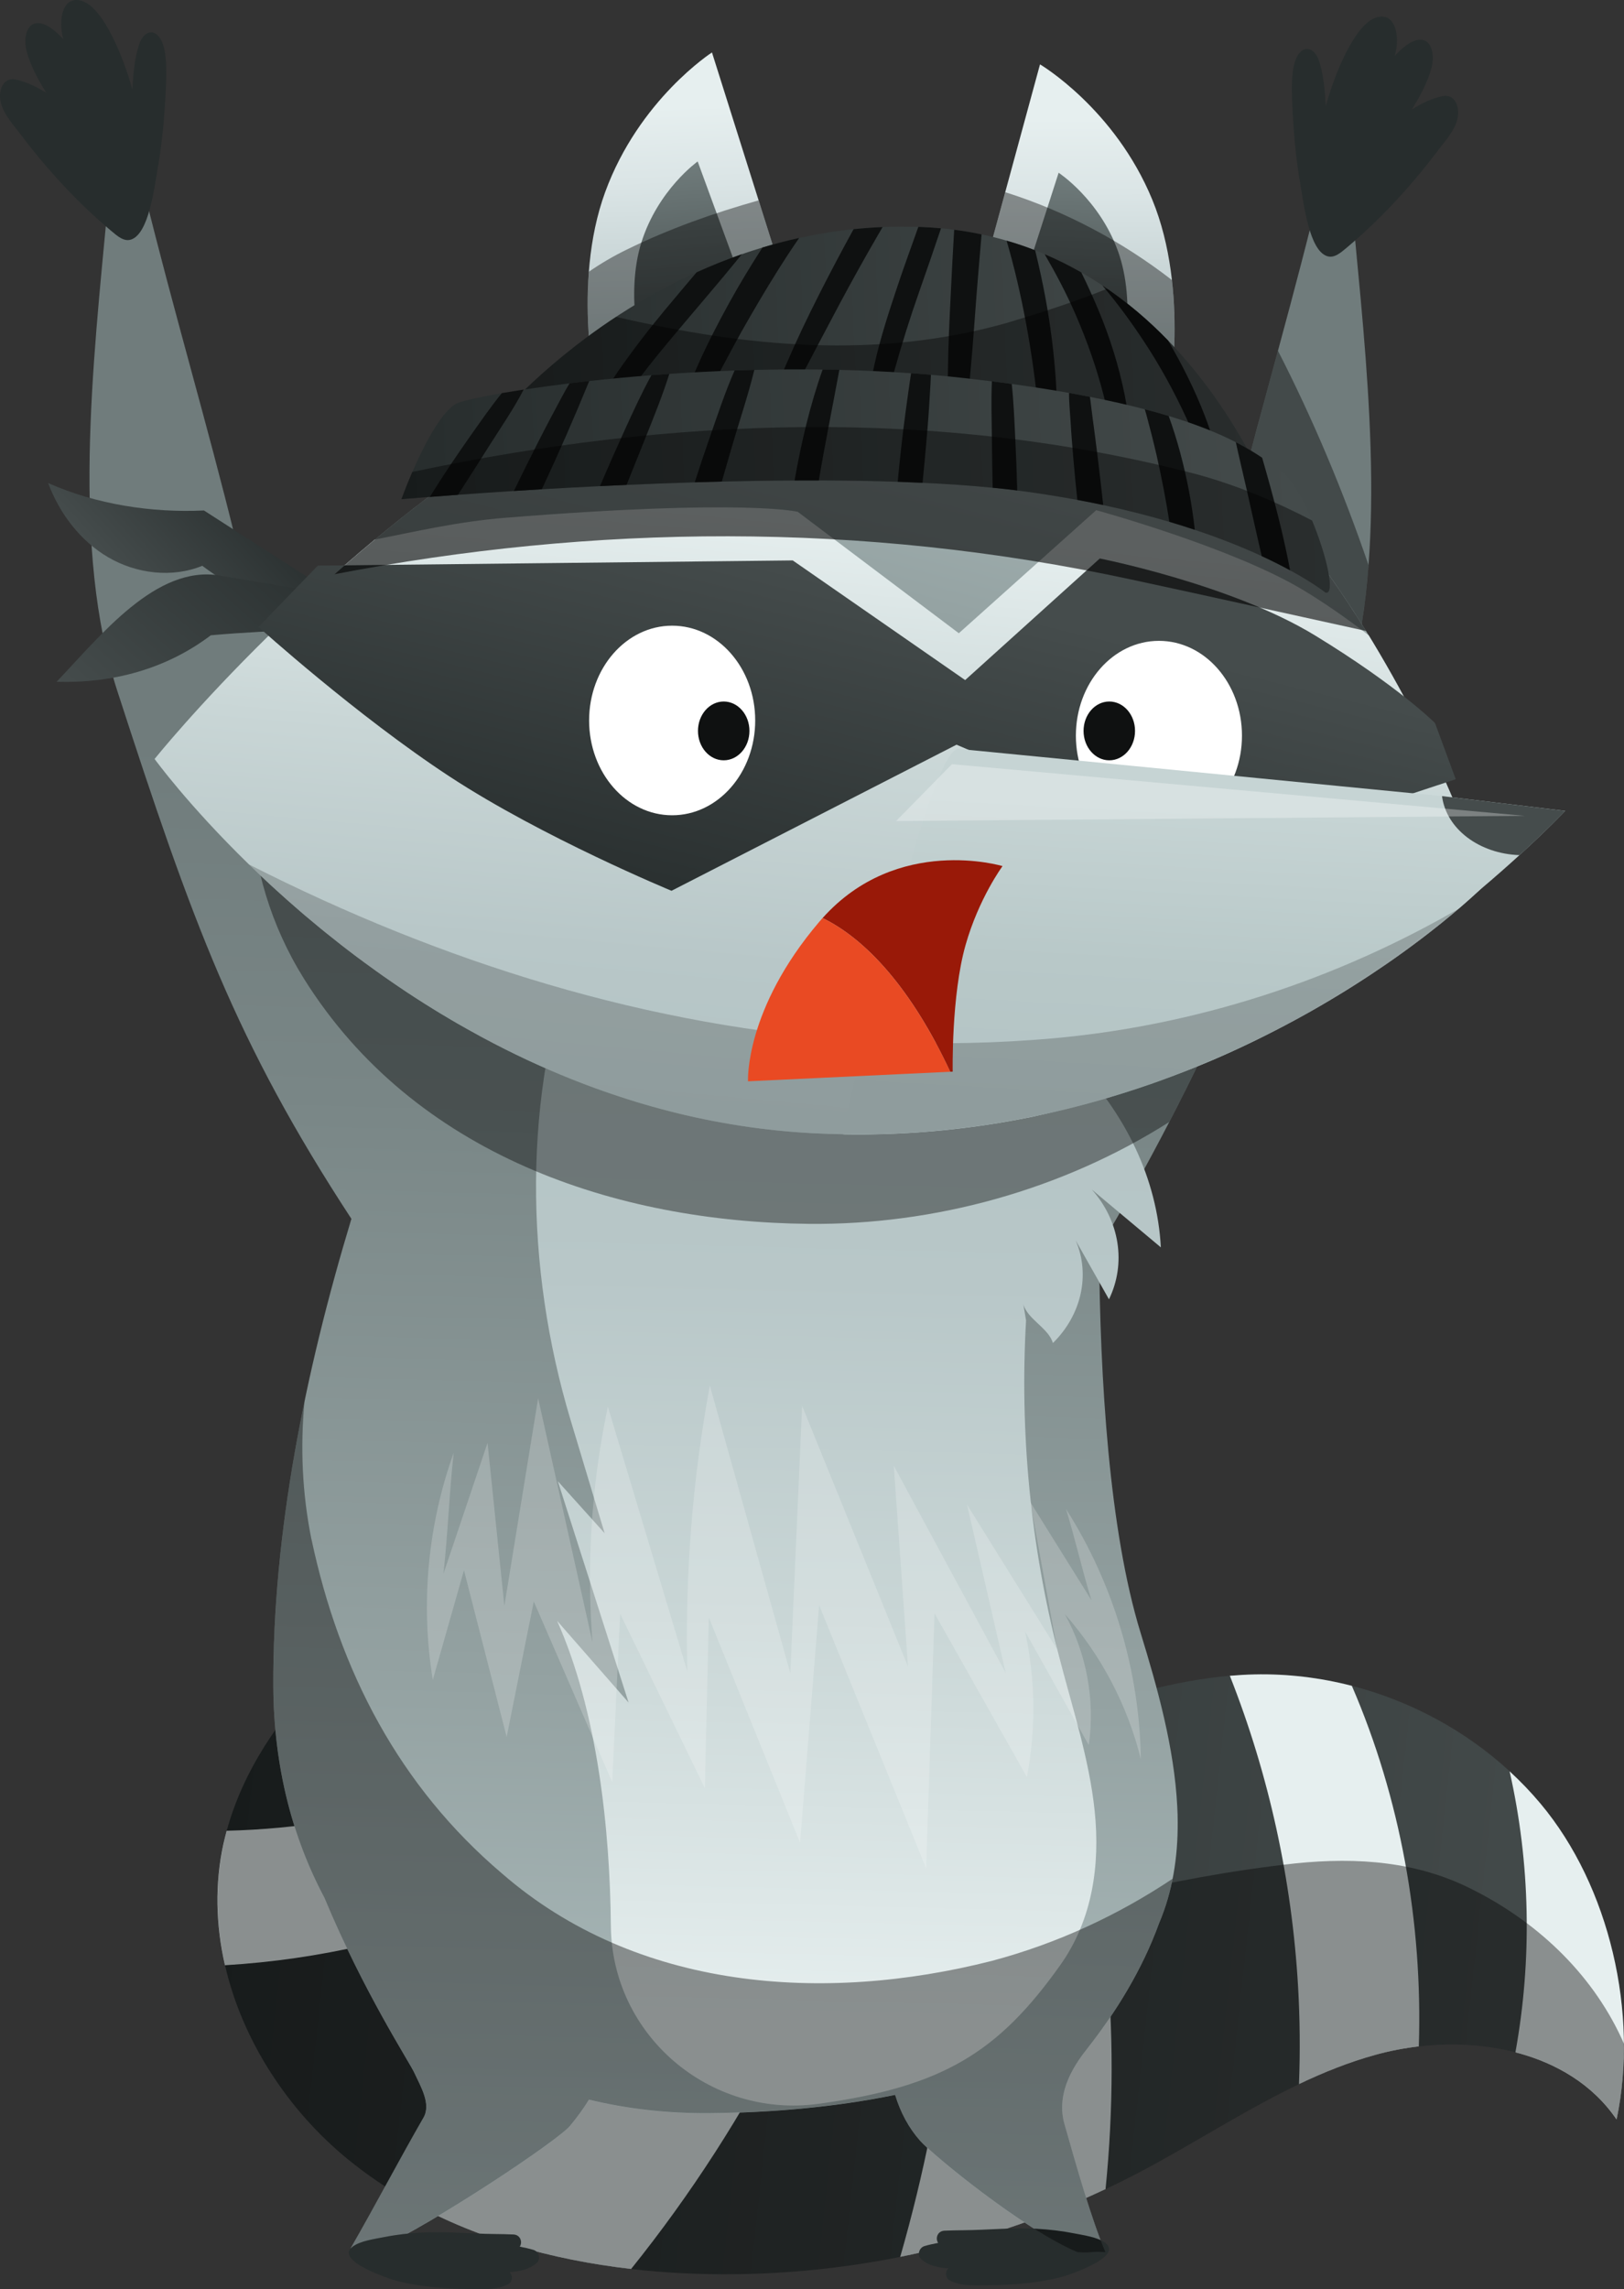 <svg width="269" height="379" viewBox="0 0 269 379" fill="none" xmlns="http://www.w3.org/2000/svg">
<rect x="0" y="0" width="269" height="379" fill="#333333" stroke="none"/>
<g clip-path="url(#clip0_3_172828)">
<path d="M37.266 325.365C40.115 337.766 47.643 349.342 57.636 357.499C60.611 359.927 63.774 362.087 67.079 363.997C78.377 370.524 91.374 374.137 104.535 375.646C107.367 375.974 110.208 376.204 113.036 376.342C125.112 376.937 137.254 376.01 149.106 373.639C160.848 371.292 172.304 367.529 183.121 362.419C184.906 361.578 186.675 360.696 188.427 359.781C197.426 355.072 206.03 349.387 215.164 345.033C219.255 343.083 223.453 341.396 227.847 340.186C230.166 339.547 232.575 339.077 235.016 338.794C240.384 338.171 245.91 338.446 251.017 339.769C257.795 341.517 263.839 345.11 267.776 350.892C271.452 333.437 266.671 312.317 255.182 298.609C253.593 296.711 251.877 294.923 250.051 293.243C242.703 286.487 233.622 281.603 223.922 279.102C218.656 277.743 213.215 277.087 207.77 277.213C206.413 277.245 205.06 277.322 203.715 277.439C193.868 278.293 184.34 281.295 174.819 284.391C169.48 286.126 164.145 287.89 158.761 289.323C154.86 290.363 150.927 291.229 146.954 291.779C144.749 292.086 142.528 292.301 140.286 292.39C137.4 292.507 134.486 292.41 131.576 292.107C128.267 291.767 124.958 291.16 121.705 290.31C115.486 288.688 109.45 286.167 103.903 282.89C93.212 276.574 84.323 267.442 79.412 256.436C70.352 262.752 61.239 269.125 53.508 276.99C46.273 284.354 40.249 293.191 37.556 303.092C37.372 303.767 37.201 304.447 37.046 305.135C35.559 311.847 35.746 318.718 37.27 325.353L37.266 325.365Z" fill="url(#paint0_linear_3_172828)"/>
<path d="M37.265 325.365C68.46 323.508 98.669 311.111 121.7 290.318C115.481 288.696 109.445 286.175 103.898 282.898C84.16 295.392 60.961 302.545 37.551 303.1C37.367 303.775 37.196 304.455 37.041 305.143C35.554 311.855 35.741 318.726 37.265 325.361V325.365Z" fill="#E6EFEF"/>
<path d="M67.082 364.001C78.38 370.528 91.377 374.141 104.538 375.65C124.256 351.131 139.144 321.979 146.953 291.787C144.748 292.094 142.527 292.309 140.285 292.398C137.399 292.515 134.485 292.418 131.575 292.115C116.475 320.85 94.079 345.778 67.087 364.001H67.082Z" fill="#E6EFEF"/>
<path d="M149.109 373.643C160.851 371.296 172.307 367.533 183.124 362.423C185.773 336.128 183.263 309.043 174.822 284.395C169.483 286.13 164.148 287.895 158.764 289.327C160.268 317.702 156.975 346.324 149.113 373.643H149.109Z" fill="#E6EFEF"/>
<path d="M203.714 277.448C210.195 293.846 213.993 311.293 215.012 328.881C215.322 334.263 215.375 339.656 215.163 345.041C219.255 343.091 223.453 341.404 227.846 340.194C230.165 339.555 232.574 339.085 235.015 338.802C235.671 318.353 231.963 297.698 223.921 279.106C218.656 277.747 213.215 277.092 207.77 277.217C206.412 277.249 205.059 277.326 203.714 277.444V277.448Z" fill="#E6EFEF"/>
<path d="M251.016 339.781C257.794 341.529 263.838 345.122 267.775 350.904C271.451 333.449 266.671 312.329 255.182 298.621C253.592 296.723 251.876 294.935 250.05 293.256C253.494 308.485 253.8 324.419 251.016 339.781Z" fill="#E6EFEF"/>
<g style="mix-blend-mode:overlay" opacity="0.4">
<path d="M37.045 305.147C37.196 304.459 37.367 303.78 37.555 303.104C40.249 293.203 46.268 284.366 53.507 277.003C60.741 269.643 69.186 263.59 77.667 257.666C76.008 270.391 77.26 283.294 83.332 295.441C96.321 322.173 127.732 328.303 154 321.522C174.186 316.254 193.142 310.856 214.572 308.501C224.961 307.445 234.844 308.19 243.994 312.875C255.287 318.572 264.225 327.457 268.998 338.365C269.03 342.65 268.635 346.874 267.787 350.904C263.846 345.122 257.806 341.529 251.028 339.781C245.922 338.458 240.395 338.179 235.027 338.806C232.586 339.086 230.177 339.559 227.858 340.198C223.465 341.408 219.267 343.095 215.175 345.045C206.041 349.403 197.438 355.084 188.439 359.793C186.69 360.708 184.917 361.59 183.132 362.431C172.316 367.538 160.863 371.304 149.117 373.651C137.269 376.022 125.128 376.949 113.048 376.354C110.215 376.216 107.378 375.986 104.546 375.658C91.39 374.149 78.388 370.532 67.091 364.009C63.785 362.1 60.623 359.939 57.648 357.511C47.654 349.354 40.126 337.779 37.278 325.377C35.753 318.742 35.566 311.872 37.053 305.159L37.045 305.147Z" fill="black"/>
</g>
<path d="M17.849 34.096C17.849 34.096 17.849 34.121 17.849 34.134C17.837 34.117 17.837 34.1 17.849 34.096Z" fill="url(#paint1_linear_3_172828)"/>
<path d="M17.845 34.133C17.931 34.266 18.648 34.687 18.534 34.731C20.356 33.862 22.173 32.992 23.995 32.126C28.633 51.053 34.351 70.252 38.989 89.184C52.084 107.65 67.017 123.927 83.01 136.782C85.843 130.47 88.623 124.51 91.259 118.975C112.689 121.763 136.992 128.948 156.828 140.342C173.624 127.241 189.299 110.345 202.973 91.065C207.37 73.125 212.734 54.942 217.229 36.981L224.459 39.668C226.896 65.231 229.77 93.918 222.515 116.272C211.866 149.094 198.212 179.573 182.052 206.674C182.183 228.401 183.744 253.45 188.916 270.29C191.724 279.426 194.516 289.392 195.001 299.11C195.054 299.984 195.074 300.858 195.074 301.724C195.102 307.486 194.238 313.126 191.989 318.414C189.205 326.102 184.836 333.13 180.104 339.166C178.523 341.185 174.728 346.077 176.31 351.661C178.384 358.98 180.736 367.21 183.088 372.874C180.394 372.7 181.164 373.048 178.47 372.874C169.406 369.055 154.485 356.763 152.435 354.452C150.515 352.284 149.158 349.747 148.269 346.822C137.828 348.978 127.101 349.767 117.69 349.868C110.611 349.941 103.869 349.168 97.552 347.631C96.668 349.091 95.62 350.52 94.414 351.976C92.368 354.44 71.753 368.173 62.689 372.247C59.995 372.429 60.766 372.061 58.072 372.247C62.172 365.122 66.035 357.738 70.135 350.613C71.448 348.331 69.695 345.486 68.607 343.123C67.837 341.444 60.146 329.638 53.735 314.198C51.086 309.225 49.011 303.836 47.577 298.087C46.093 292.127 45.298 285.787 45.27 279.139C45.156 253.871 50.519 227.187 58.206 201.79C39.018 172.464 31.82 152.574 19.434 114.399C11.833 90.976 15.355 60.598 17.837 34.149L17.845 34.133Z" fill="url(#paint2_linear_3_172828)"/>
<path d="M0.487 18.021C-0.695 15.439 0.377 12.704 2.573 13.165C4.318 13.534 6.038 14.335 7.668 15.375C6.388 13.303 5.08 10.956 4.428 8.541C3.825 6.303 4.403 3.746 6.343 3.831C7.79 3.896 9.233 5.138 10.496 6.498C10.464 6.372 10.427 6.247 10.394 6.117C9.73 3.386 10.28 -0.069 12.742 -0C15.159 0.076 17.201 3.313 18.509 5.858C19.919 8.602 21.032 11.648 21.92 14.796C22.067 12.308 22.295 9.617 23.017 7.424C23.807 5.013 25.682 4.62 26.738 6.724C27.679 8.602 27.585 12.033 27.492 14.201C27.296 18.709 26.929 23.256 26.163 27.634C25.556 31.11 24.663 38.704 21.7 39.663C20.502 40.052 19.418 39.056 18.432 38.235C17.091 37.11 15.77 35.933 14.474 34.703C11.943 32.303 9.506 29.71 7.167 26.951C5.891 25.445 4.648 23.892 3.441 22.285C2.455 20.974 1.224 19.643 0.487 18.021Z" fill="#272D2D"/>
<path d="M241.043 20.768C242.225 18.187 241.153 15.452 238.956 15.913C237.212 16.281 235.492 17.082 233.862 18.122C235.141 16.051 236.45 13.704 237.102 11.289C237.705 9.051 237.126 6.494 235.186 6.579C233.739 6.644 232.297 7.886 231.033 9.245C231.066 9.12 231.103 8.994 231.135 8.865C231.799 6.134 231.249 2.674 228.788 2.747C226.371 2.824 224.329 6.061 223.021 8.606C221.61 11.349 220.498 14.396 219.609 17.544C219.463 15.055 219.234 12.365 218.513 10.172C217.722 7.76 215.847 7.368 214.792 9.472C213.85 11.349 213.944 14.78 214.038 16.949C214.233 21.456 214.6 26.004 215.367 30.382C215.974 33.858 216.866 41.452 219.829 42.411C221.028 42.803 222.112 41.804 223.098 40.983C224.439 39.858 225.759 38.68 227.055 37.45C229.586 35.051 232.024 32.458 234.363 29.698C235.639 28.193 236.882 26.639 238.088 25.033C239.074 23.722 240.305 22.391 241.043 20.768Z" fill="#272D2D"/>
<path d="M183.108 371.349C181.78 370.345 179.371 370.05 177.777 369.73C175.764 369.33 173.722 369.107 171.672 368.994C167.613 368.771 163.615 369.204 159.563 369.237C158.52 369.245 157.477 369.269 156.433 369.314C155.308 369.362 154.885 370.544 155.39 371.337C154.624 371.474 153.874 371.644 153.14 371.859C152.219 372.13 151.848 373.404 152.614 374.06C153.902 375.156 155.48 375.435 157.098 375.545C157.077 375.565 157.053 375.585 157.028 375.609C156.49 376.196 156.613 377.191 157.346 377.568C159.286 378.563 161.634 378.365 163.753 378.344C167.682 378.304 171.713 378.001 175.536 377.058C176.93 376.714 186.149 373.651 183.1 371.349H183.108Z" fill="#272D2D"/>
<path d="M101.184 318.859C101.351 336.913 117.458 350.722 135.48 348.323C135.603 348.306 135.721 348.29 135.839 348.274C156.234 345.434 165.359 339.757 175.601 325.377C181.018 317.771 182.224 308.643 181.331 299.915C180.439 291.188 177.594 282.675 175.389 274.101C170.694 255.882 168.893 237.193 169.956 218.614C169.81 217.736 169.659 216.854 169.516 215.967C169.63 216.364 169.818 216.732 170.046 217.08C171.269 218.933 173.783 220.256 174.403 222.356C179.139 217.703 180.622 211.06 178.189 205.387C180.023 208.628 181.857 211.869 183.691 215.114C186.573 209.186 185.472 202.134 180.863 196.955C184.669 200.143 188.476 203.327 192.283 206.512C191.692 195.272 186.463 184.23 177.708 175.43C176.229 173.937 174.639 172.509 172.96 171.153C157.094 158.372 117.381 161.175 95.686 156.324C86.467 181.264 86.911 209.83 94.516 235.113C96.391 241.357 98.27 247.596 100.149 253.835C97.565 250.966 94.985 248.097 92.405 245.233C96.309 257.448 100.214 269.663 104.123 281.878C100.177 277.371 96.228 272.855 92.283 268.348C98.979 283.424 101.037 302.877 101.184 318.863V318.859Z" fill="url(#paint3_linear_3_172828)"/>
<g style="mix-blend-mode:overlay" opacity="0.4">
<path d="M133.956 202.623C102.068 202.316 68.627 191.25 50.361 162.053C39.214 144.226 39.523 123.632 45.409 104.886C45.922 103.272 46.529 101.702 47.198 100.157C58.202 114.12 70.27 126.537 83.014 136.778C85.847 130.466 88.627 124.506 91.263 118.971C112.693 121.759 136.996 128.944 156.832 140.338C173.628 127.237 189.303 110.341 202.977 91.061C205.658 80.12 208.699 69.091 211.682 58.073C217.559 69.54 222.519 81.407 226.685 93.561C226.077 101.561 224.802 109.228 222.515 116.264C214.523 140.893 204.843 164.202 193.676 185.755C175.955 197.003 154.803 202.838 133.952 202.623H133.956Z" fill="black"/>
</g>
<g style="mix-blend-mode:overlay" opacity="0.4">
<path d="M51.6 254.874C56.242 276.699 66.15 295.752 83.178 310.2C105.467 329.565 136.43 331.718 164.295 324.645C175.197 321.736 185.207 317.063 194.231 311.046C193.733 313.555 193.004 316.015 191.989 318.402C189.205 326.089 184.836 333.117 180.105 339.154C178.523 341.173 174.729 346.065 176.31 351.648C178.385 358.968 180.736 367.198 183.088 372.862C180.394 372.688 181.164 373.036 178.47 372.862C169.406 369.043 154.485 356.751 152.435 354.44C150.515 352.272 149.158 349.735 148.27 346.809C137.828 348.966 127.101 349.755 117.69 349.856C110.611 349.929 103.87 349.156 97.553 347.619C96.668 349.079 95.621 350.508 94.414 351.964C92.368 354.428 71.754 368.161 62.69 372.235C59.996 372.417 60.766 372.049 58.072 372.235C62.172 365.11 66.036 357.726 70.136 350.601C71.448 348.319 69.696 345.474 68.607 343.111C67.837 341.432 60.146 329.626 53.735 314.186C51.086 309.213 49.012 303.824 47.577 298.074C46.094 292.115 45.299 285.774 45.27 279.127C45.201 263.756 47.161 247.859 50.434 232.051C49.733 239.556 50.039 247.179 51.592 254.883L51.6 254.874Z" fill="black"/>
</g>
<path d="M66.105 105.299C55.329 98.372 44.557 91.441 33.781 84.514C25.092 84.931 15.914 83.499 7.974 79.971C9.853 85 13.277 89.548 17.931 92.271C22.589 94.99 28.511 95.718 33.504 93.675C43.53 101.071 55.174 105.938 67.576 107.415C67.169 106.513 66.513 106.205 66.105 105.303V105.299Z" fill="url(#paint4_linear_3_172828)"/>
<path d="M69.488 100.857C58.451 98.999 47.414 97.142 36.377 95.285C25.858 93.517 16.712 105.19 9.372 112.877C18.656 113.153 27.529 110.765 34.918 105.178C45.519 104.211 56.348 104.263 66.949 103.296C68.078 103.195 69.716 101.961 69.488 100.857Z" fill="url(#paint5_linear_3_172828)"/>
<path d="M122.809 57.224L121.778 26.995C121.778 26.995 114.1 30.099 108.822 39.498C103.544 48.897 103.14 62.281 103.14 62.281L122.809 57.224Z" fill="url(#paint6_linear_3_172828)"/>
<path d="M166.178 56.419L173.009 29.152C173.009 29.152 179.917 34.715 183.267 45.182C186.618 55.65 184.433 68.027 184.433 68.027L166.178 56.419Z" fill="url(#paint7_linear_3_172828)"/>
<path d="M25.618 125.663C25.618 125.663 31.124 133.274 41.293 143.166C41.851 143.709 42.422 144.259 43.008 144.813C43.314 145.1 43.624 145.396 43.938 145.687C44.239 145.966 44.541 146.25 44.846 146.533C45.156 146.82 45.47 147.103 45.788 147.395C47.056 148.552 48.38 149.725 49.762 150.911C50.023 151.133 50.283 151.364 50.552 151.59C51.355 152.27 52.175 152.954 53.014 153.642C53.332 153.905 53.654 154.168 53.98 154.427C54.799 155.09 55.635 155.754 56.486 156.417C56.821 156.68 57.163 156.943 57.501 157.202C57.893 157.502 58.288 157.805 58.687 158.105C58.94 158.295 59.197 158.485 59.45 158.675C59.547 158.744 59.637 158.817 59.735 158.885C59.922 159.027 60.114 159.173 60.309 159.31C60.99 159.812 61.683 160.314 62.376 160.811C62.788 161.107 63.203 161.398 63.619 161.693C63.619 161.693 63.619 161.693 63.623 161.693C64.047 161.993 64.475 162.288 64.907 162.584C65.266 162.834 65.632 163.081 65.995 163.328C66.504 163.672 67.014 164.012 67.527 164.356C67.923 164.619 68.326 164.878 68.73 165.141C68.864 165.23 68.999 165.315 69.137 165.404C69.467 165.614 69.802 165.833 70.14 166.043C70.209 166.087 70.278 166.132 70.348 166.176C70.768 166.439 71.183 166.702 71.607 166.961C72.015 167.212 72.418 167.463 72.826 167.71C73.47 168.098 74.118 168.487 74.774 168.871C75.116 169.069 75.454 169.272 75.797 169.466C75.825 169.486 75.854 169.498 75.882 169.514C76.327 169.769 76.767 170.02 77.215 170.271C77.977 170.7 78.744 171.125 79.518 171.546C79.734 171.667 79.954 171.78 80.174 171.898C82.457 173.12 84.804 174.301 87.213 175.43C87.567 175.596 87.926 175.762 88.285 175.923C88.7 176.114 89.116 176.3 89.532 176.49C91.716 177.465 93.942 178.396 96.224 179.27C96.55 179.395 96.876 179.52 97.206 179.646C97.683 179.828 98.164 180.002 98.645 180.18C99.061 180.326 99.476 180.479 99.896 180.625C100.789 180.937 101.685 181.244 102.59 181.539C102.998 181.673 103.401 181.806 103.809 181.936C103.854 181.952 103.902 181.968 103.947 181.98C104.404 182.126 104.86 182.268 105.321 182.409C105.402 182.434 105.484 182.458 105.561 182.482C105.94 182.595 106.319 182.709 106.702 182.822C107.624 183.093 108.557 183.352 109.494 183.603C109.963 183.728 110.432 183.854 110.904 183.971C110.913 183.971 110.917 183.979 110.925 183.979C111.389 184.101 111.858 184.214 112.327 184.331C112.771 184.44 113.211 184.542 113.66 184.647C113.692 184.655 113.725 184.663 113.757 184.667C114.238 184.776 114.715 184.885 115.196 184.991C115.681 185.096 116.162 185.197 116.647 185.298C117.091 185.391 117.535 185.48 117.984 185.565C118.086 185.585 118.192 185.606 118.294 185.626C118.717 185.707 119.145 185.788 119.577 185.861C120.066 185.95 120.564 186.035 121.053 186.12C121.615 186.213 122.182 186.306 122.748 186.391C123.16 186.451 123.576 186.512 123.991 186.577C124.387 186.633 124.782 186.686 125.181 186.739C125.393 186.767 125.601 186.795 125.817 186.824C125.85 186.824 125.886 186.832 125.923 186.836C126.302 186.884 126.689 186.933 127.068 186.973C127.578 187.034 128.083 187.091 128.593 187.143C129.542 187.24 130.5 187.329 131.462 187.406C131.918 187.443 132.379 187.475 132.839 187.507C133.076 187.528 133.312 187.54 133.549 187.552C133.96 187.58 134.372 187.6 134.784 187.621C135.664 187.665 136.54 187.706 137.404 187.734C138.244 187.762 139.079 187.782 139.911 187.791C141.06 187.811 142.197 187.815 143.33 187.803C143.567 187.803 143.807 187.803 144.043 187.795C144.386 187.787 144.724 187.787 145.066 187.774C145.551 187.766 146.032 187.754 146.517 187.738C146.843 187.73 147.169 187.718 147.491 187.706C147.915 187.689 148.339 187.673 148.759 187.653C149.346 187.629 149.933 187.596 150.516 187.56C150.732 187.548 150.948 187.536 151.168 187.519C151.522 187.499 151.877 187.475 152.231 187.451C152.602 187.426 152.977 187.398 153.348 187.366C154.033 187.313 154.709 187.256 155.386 187.192C155.7 187.163 156.018 187.135 156.331 187.103C156.629 187.074 156.926 187.046 157.224 187.01C157.587 186.973 157.954 186.933 158.312 186.888C158.602 186.856 158.895 186.824 159.184 186.787C160.093 186.678 160.994 186.565 161.887 186.439C162.229 186.395 162.571 186.342 162.91 186.294C163.17 186.257 163.431 186.221 163.688 186.176C164.951 185.99 166.199 185.784 167.438 185.557C167.813 185.492 168.183 185.424 168.554 185.355C168.99 185.274 169.422 185.193 169.858 185.104C170.246 185.031 170.633 184.954 171.02 184.873C171.036 184.873 171.049 184.865 171.065 184.865C171.097 184.857 171.122 184.853 171.155 184.845C171.566 184.76 171.974 184.675 172.385 184.586C173.812 184.287 175.222 183.959 176.616 183.619C177.162 183.486 177.704 183.348 178.246 183.21C179.232 182.96 180.211 182.697 181.177 182.425C181.584 182.316 181.983 182.203 182.387 182.086C182.424 182.078 182.456 182.065 182.497 182.053C182.864 181.948 183.227 181.843 183.589 181.734C184.384 181.499 185.179 181.256 185.961 181.009C187.53 180.52 189.071 180.01 190.587 179.48C190.86 179.387 191.129 179.294 191.394 179.197C191.586 179.128 191.777 179.063 191.969 178.99C194.883 177.946 197.695 176.838 200.405 175.685C200.756 175.539 201.098 175.389 201.445 175.24C206.829 172.909 211.78 170.417 216.276 167.908C216.508 167.775 216.74 167.645 216.973 167.52C217.433 167.257 217.894 166.998 218.346 166.735C218.803 166.472 219.247 166.213 219.691 165.95C220.576 165.432 221.436 164.906 222.283 164.392C222.561 164.222 222.83 164.052 223.103 163.886C223.249 163.793 223.392 163.704 223.531 163.619C223.897 163.393 224.256 163.166 224.606 162.94C224.651 162.907 224.704 162.879 224.749 162.847C225.149 162.592 225.544 162.341 225.935 162.082C226.131 161.956 226.322 161.831 226.514 161.706C226.71 161.58 226.897 161.455 227.089 161.329C227.843 160.823 228.584 160.33 229.298 159.84C229.477 159.719 229.652 159.593 229.831 159.476C230.361 159.112 230.879 158.748 231.38 158.392C231.547 158.27 231.714 158.153 231.877 158.036C232.04 157.914 232.208 157.797 232.371 157.684C232.53 157.566 232.693 157.449 232.851 157.332C233.01 157.214 233.165 157.101 233.324 156.988C233.483 156.87 233.638 156.757 233.793 156.644C234.099 156.417 234.404 156.191 234.702 155.968C235.012 155.738 235.313 155.507 235.615 155.28C236.03 154.969 236.43 154.661 236.817 154.354C238.158 153.314 239.356 152.347 240.404 151.469C240.424 151.449 240.448 151.433 240.469 151.416C242.71 149.547 244.263 148.123 245.078 147.35C245.523 146.929 245.751 146.703 245.751 146.703C245.751 146.703 245.042 143.814 243.195 138.748C242.49 136.802 241.618 134.536 240.55 131.991C240.518 131.906 240.481 131.817 240.44 131.732C240.432 131.712 240.42 131.688 240.412 131.667C240.11 130.972 239.796 130.259 239.47 129.539C237.49 125.109 235.158 120.266 232.464 115.232C231.221 112.91 229.901 110.551 228.503 108.168C228.148 107.561 227.777 106.946 227.406 106.327C227.182 105.951 226.95 105.574 226.718 105.194C226.567 104.943 226.412 104.696 226.253 104.445C226.021 104.069 225.784 103.693 225.552 103.317C225.091 102.576 224.619 101.836 224.138 101.095C224.117 101.067 224.101 101.043 224.085 101.014C223.848 100.65 223.612 100.29 223.372 99.93C223.123 99.554 222.874 99.177 222.622 98.801C222.369 98.425 222.116 98.049 221.859 97.672C221.35 96.924 220.832 96.171 220.303 95.427C220.237 95.33 220.168 95.237 220.103 95.139C219.642 94.488 219.174 93.841 218.697 93.189C218.444 92.845 218.191 92.505 217.939 92.162C217.898 92.109 217.857 92.052 217.816 92C217.56 91.656 217.299 91.312 217.038 90.968C216.761 90.6 216.476 90.232 216.194 89.863C215.648 89.147 215.086 88.439 214.515 87.731C214.483 87.695 214.454 87.654 214.421 87.618C214.144 87.274 213.867 86.93 213.586 86.59C213.288 86.226 212.991 85.866 212.689 85.51C212.388 85.154 212.09 84.794 211.785 84.438C211.617 84.239 211.45 84.045 211.279 83.851C211.173 83.725 211.067 83.6 210.957 83.475C210.925 83.442 210.9 83.406 210.863 83.374C210.717 83.2 210.566 83.03 210.415 82.856C210.256 82.674 210.097 82.491 209.93 82.313C209.649 81.994 209.364 81.678 209.074 81.363C209.001 81.278 208.928 81.197 208.85 81.112C208.638 80.877 208.426 80.646 208.214 80.416C208.092 80.278 207.962 80.141 207.835 80.011C207.611 79.772 207.391 79.53 207.163 79.295C207.085 79.21 207.008 79.129 206.93 79.048C206.69 78.797 206.445 78.546 206.205 78.3C206.054 78.138 205.903 77.988 205.749 77.83C205.537 77.608 205.316 77.389 205.096 77.171C204.803 76.871 204.505 76.58 204.208 76.285C204.13 76.212 204.057 76.135 203.98 76.062C203.678 75.771 203.381 75.48 203.075 75.188C202.781 74.905 202.484 74.626 202.186 74.347C202.076 74.242 201.962 74.136 201.848 74.035C201.6 73.805 201.355 73.578 201.106 73.351C201.074 73.319 201.037 73.291 201.004 73.258C200.654 72.939 200.303 72.627 199.949 72.311C199.651 72.049 199.35 71.781 199.048 71.522C198.889 71.385 198.734 71.247 198.575 71.114C198.323 70.895 198.062 70.677 197.805 70.458C197.658 70.337 197.516 70.216 197.373 70.094C197.129 69.888 196.884 69.69 196.635 69.487C196.114 69.062 195.584 68.642 195.054 68.229C194.879 68.087 194.699 67.95 194.52 67.812C194.137 67.513 193.75 67.218 193.359 66.926C193.249 66.845 193.138 66.764 193.028 66.679C192.951 66.623 192.874 66.566 192.796 66.509C191.362 65.453 189.902 64.446 188.411 63.475C188.211 63.345 188.007 63.212 187.808 63.086C187.608 62.957 187.4 62.828 187.2 62.702C186.997 62.573 186.793 62.447 186.589 62.326C186.198 62.087 185.811 61.848 185.419 61.618C185.419 61.618 185.383 61.593 185.362 61.581C185.264 61.525 185.171 61.468 185.073 61.407C184.963 61.343 184.853 61.282 184.743 61.217C184.327 60.974 183.911 60.74 183.491 60.505C183.28 60.388 183.072 60.274 182.864 60.157C182.342 59.87 181.812 59.591 181.287 59.319C181.16 59.251 181.03 59.186 180.903 59.121C179.848 58.583 178.784 58.065 177.704 57.576C177.484 57.474 177.264 57.377 177.04 57.276C176.828 57.179 176.62 57.09 176.408 56.997C175.687 56.686 174.961 56.386 174.228 56.095C173.967 55.99 173.706 55.889 173.449 55.791C173.249 55.715 173.05 55.638 172.85 55.565C172.626 55.48 172.398 55.395 172.173 55.314C171.949 55.229 171.717 55.152 171.493 55.071C171.269 54.99 171.036 54.909 170.808 54.837C170.592 54.76 170.372 54.687 170.156 54.614C169.724 54.472 169.296 54.335 168.86 54.197C168.664 54.136 168.469 54.076 168.273 54.019C167.808 53.878 167.344 53.744 166.879 53.615C166.757 53.582 166.643 53.546 166.525 53.517C166.321 53.461 166.117 53.404 165.913 53.352C165.538 53.255 165.159 53.153 164.784 53.064C163.753 52.809 162.718 52.575 161.666 52.368C161.609 52.356 161.552 52.344 161.491 52.336C161.312 52.3 161.133 52.263 160.953 52.227C160.688 52.178 160.419 52.13 160.15 52.081C159.665 51.996 159.18 51.915 158.691 51.838C158.243 51.77 157.795 51.701 157.342 51.64C157.041 51.596 156.731 51.555 156.425 51.519C154.717 51.308 153.018 51.155 151.31 51.066C150.039 50.997 148.763 50.964 147.491 50.96C144.475 50.952 141.468 51.126 138.468 51.462C136.984 51.624 135.509 51.83 134.034 52.069C130.341 52.676 126.669 53.509 123.029 54.545C122.928 54.574 122.83 54.602 122.728 54.63C121.55 54.97 120.376 55.33 119.211 55.71C119.039 55.763 118.868 55.82 118.697 55.876C118.322 55.998 117.951 56.127 117.58 56.253C114.332 57.361 111.12 58.62 107.95 60.007C106.34 60.707 104.738 61.444 103.153 62.208C102.9 62.33 102.647 62.451 102.394 62.577C102.015 62.763 101.641 62.949 101.266 63.135C100.389 63.572 99.517 64.017 98.649 64.47C97.956 64.834 97.267 65.198 96.583 65.571C94.928 66.469 93.29 67.391 91.671 68.338C90.208 69.196 88.757 70.07 87.323 70.964C84.767 72.554 82.257 74.197 79.807 75.884C79.763 75.917 79.714 75.945 79.669 75.977C76.84 77.923 74.081 79.922 71.407 81.941C71.261 82.05 71.11 82.164 70.963 82.281C67.89 84.612 64.931 86.975 62.099 89.333C60.391 90.758 58.724 92.178 57.106 93.59C56.817 93.845 56.531 94.096 56.25 94.346C55.981 94.581 55.712 94.82 55.443 95.055C54.701 95.71 53.972 96.365 53.255 97.017C52.912 97.324 52.578 97.632 52.24 97.939C50.74 99.315 49.285 100.67 47.891 101.998C47.011 102.835 46.147 103.665 45.311 104.482C45.038 104.745 44.769 105.012 44.504 105.267C32.709 116.839 25.634 125.651 25.634 125.651L25.618 125.663Z" fill="url(#paint8_linear_3_172828)"/>
<path d="M25.617 125.663C25.617 125.663 31.123 133.274 41.292 143.166C41.851 143.708 42.421 144.259 43.008 144.813C43.314 145.1 43.623 145.396 43.937 145.687C44.239 145.966 44.541 146.249 44.846 146.533C45.156 146.82 45.47 147.103 45.788 147.394C47.055 148.552 48.38 149.725 49.761 150.911C50.022 151.133 50.283 151.364 50.552 151.59C51.355 152.27 52.174 152.954 53.014 153.642C53.332 153.905 53.654 154.168 53.98 154.427C54.799 155.09 55.634 155.754 56.486 156.417C56.82 156.68 57.163 156.943 57.501 157.202C57.892 157.502 58.288 157.805 58.687 158.104C58.94 158.295 59.197 158.485 59.449 158.675C59.547 158.744 59.637 158.817 59.734 158.885C59.922 159.027 60.114 159.173 60.309 159.31C60.99 159.812 61.683 160.314 62.376 160.811C62.787 161.107 63.203 161.398 63.619 161.693C63.619 161.693 63.619 161.693 63.623 161.693C64.046 161.993 64.475 162.288 64.906 162.583C65.265 162.834 65.632 163.081 65.995 163.328C66.504 163.672 67.014 164.012 67.527 164.356C67.922 164.619 68.326 164.878 68.729 165.141C68.864 165.23 68.998 165.315 69.137 165.404C69.467 165.614 69.801 165.832 70.14 166.043C70.209 166.087 70.278 166.132 70.347 166.176C70.767 166.439 71.183 166.702 71.607 166.961C72.014 167.212 72.418 167.463 72.825 167.71C73.469 168.098 74.117 168.487 74.774 168.871C75.116 169.069 75.454 169.272 75.797 169.466C75.825 169.486 75.854 169.498 75.882 169.514C76.326 169.769 76.767 170.02 77.215 170.271C77.977 170.7 78.743 171.125 79.518 171.545C79.734 171.667 79.954 171.78 80.174 171.898C82.456 173.119 84.804 174.301 87.212 175.43C87.567 175.596 87.926 175.761 88.284 175.923C88.7 176.114 89.116 176.3 89.531 176.49C91.716 177.465 93.941 178.396 96.224 179.269C96.55 179.395 96.876 179.52 97.206 179.646C97.683 179.828 98.164 180.002 98.645 180.18C99.06 180.325 99.476 180.479 99.896 180.625C100.788 180.936 101.685 181.244 102.59 181.539C102.997 181.673 103.401 181.806 103.808 181.936C103.853 181.952 103.902 181.968 103.947 181.98C104.403 182.126 104.86 182.268 105.32 182.409C105.402 182.433 105.484 182.458 105.561 182.482C105.94 182.595 106.319 182.709 106.702 182.822C107.623 183.093 108.557 183.352 109.494 183.603C109.963 183.728 110.431 183.854 110.904 183.971C110.912 183.971 110.916 183.979 110.924 183.979C111.389 184.1 111.858 184.214 112.326 184.331C112.771 184.44 113.211 184.541 113.659 184.647C113.692 184.655 113.724 184.663 113.757 184.667C114.238 184.776 114.715 184.885 115.196 184.991C115.681 185.096 116.162 185.197 116.647 185.298C117.091 185.391 117.535 185.48 117.983 185.565C118.085 185.585 118.191 185.606 118.293 185.626C118.717 185.707 119.145 185.788 119.577 185.861C120.066 185.95 120.563 186.034 121.052 186.119C121.615 186.213 122.181 186.306 122.748 186.391C123.16 186.451 123.575 186.512 123.991 186.577C124.386 186.633 124.782 186.686 125.181 186.739C125.393 186.767 125.601 186.795 125.817 186.823C125.849 186.823 125.886 186.832 125.923 186.836C126.302 186.884 126.689 186.933 127.068 186.973C127.578 187.034 128.083 187.091 128.592 187.143C129.542 187.24 130.5 187.329 131.462 187.406C131.918 187.443 132.379 187.475 132.839 187.507C133.076 187.527 133.312 187.54 133.548 187.552C133.96 187.58 134.372 187.6 134.783 187.621C135.664 187.665 136.54 187.706 137.404 187.734C138.243 187.762 139.079 187.782 139.91 187.79C141.06 187.811 142.197 187.815 143.33 187.803C143.566 187.803 143.807 187.803 144.043 187.795C144.385 187.786 144.724 187.786 145.066 187.774C145.551 187.766 146.032 187.754 146.517 187.738C146.843 187.73 147.169 187.718 147.491 187.706C147.915 187.689 148.339 187.673 148.759 187.653C149.345 187.629 149.932 187.596 150.515 187.56C150.731 187.548 150.947 187.536 151.167 187.519C151.522 187.499 151.876 187.475 152.231 187.451C152.602 187.426 152.977 187.398 153.348 187.366C154.032 187.313 154.709 187.256 155.386 187.192C155.699 187.163 156.017 187.135 156.331 187.103C156.629 187.074 156.926 187.046 157.224 187.01C157.586 186.973 157.953 186.933 158.312 186.888C158.601 186.856 158.895 186.823 159.184 186.787C160.093 186.678 160.994 186.565 161.886 186.439C162.229 186.395 162.571 186.342 162.909 186.293C163.17 186.257 163.431 186.221 163.688 186.176C164.951 185.99 166.198 185.784 167.437 185.557C167.812 185.492 168.183 185.424 168.554 185.355C168.99 185.274 169.422 185.193 169.858 185.104C170.245 185.031 170.633 184.954 171.02 184.873C171.036 184.873 171.048 184.865 171.065 184.865C171.097 184.857 171.122 184.853 171.154 184.845C171.566 184.76 171.973 184.675 172.385 184.586C173.812 184.287 175.222 183.959 176.616 183.619C177.162 183.485 177.704 183.348 178.246 183.21C179.232 182.959 180.21 182.696 181.176 182.425C181.584 182.316 181.983 182.203 182.387 182.086C182.423 182.077 182.456 182.065 182.497 182.053C182.864 181.948 183.226 181.843 183.589 181.734C184.384 181.499 185.178 181.256 185.961 181.009C187.53 180.52 189.071 180.01 190.587 179.48C190.86 179.387 191.129 179.294 191.394 179.197C191.585 179.128 191.777 179.063 191.968 178.99C194.883 177.946 197.695 176.838 200.405 175.685C200.756 175.539 201.098 175.389 201.444 175.24C206.828 172.909 211.78 170.417 216.276 167.908C216.508 167.775 216.74 167.645 216.973 167.52C217.433 167.257 217.894 166.998 218.346 166.735C218.802 166.472 219.247 166.213 219.691 165.95C220.575 165.432 221.435 164.906 222.283 164.392C222.56 164.222 222.829 164.052 223.102 163.886C223.249 163.793 223.392 163.704 223.53 163.619C223.897 163.393 224.256 163.166 224.606 162.939C224.651 162.907 224.704 162.879 224.749 162.846C225.148 162.592 225.544 162.341 225.935 162.082C226.13 161.956 226.322 161.831 226.514 161.705C226.709 161.58 226.897 161.455 227.088 161.329C227.842 160.823 228.584 160.33 229.297 159.84C229.477 159.719 229.652 159.593 229.831 159.476C230.361 159.112 230.879 158.748 231.38 158.392C231.547 158.27 231.714 158.153 231.877 158.036C232.04 157.914 232.207 157.797 232.37 157.684C232.529 157.566 232.692 157.449 232.851 157.332C233.01 157.214 233.165 157.101 233.324 156.988C233.483 156.87 233.638 156.757 233.793 156.644C234.098 156.417 234.404 156.191 234.702 155.968C235.011 155.737 235.313 155.507 235.614 155.28C236.03 154.969 236.43 154.661 236.817 154.354C238.158 153.314 239.356 152.347 240.403 151.469C240.424 151.449 240.448 151.432 240.469 151.416C242.71 149.547 244.263 148.123 245.078 147.35C245.522 146.929 245.751 146.703 245.751 146.703C245.751 146.703 245.041 143.814 243.195 138.748C242.49 136.802 241.618 134.536 240.55 131.991C240.517 131.906 240.481 131.817 240.44 131.732C240.432 131.712 240.42 131.688 240.411 131.667C240.122 130.975 239.812 130.263 239.49 129.531C237.669 125.364 235.374 120.561 232.517 115.277C231.286 112.995 229.949 110.62 228.503 108.168C228.148 107.561 227.777 106.946 227.406 106.327C227.182 105.951 226.95 105.574 226.717 105.194C226.326 104.894 225.931 104.587 225.527 104.284C222.507 102.002 219.137 99.647 215.668 97.579C203.898 90.563 181.576 84.466 181.576 84.466L172.035 93.007L158.821 104.838L138.17 89.281L132.142 84.737C132.142 84.737 123.42 82.532 83.707 85.724C75.625 86.371 68.465 88.091 62.078 89.329C60.37 90.753 58.703 92.174 57.085 93.586C56.796 93.841 56.511 94.091 56.23 94.342C55.961 94.577 55.691 94.816 55.422 95.05C54.681 95.706 53.951 96.361 53.234 97.013C52.892 97.32 52.557 97.628 52.219 97.935C50.719 99.311 49.264 100.666 47.87 101.993C46.99 102.831 46.126 103.66 45.29 104.478C45.017 104.741 44.748 105.008 44.483 105.263C32.689 116.834 25.613 125.647 25.613 125.647L25.617 125.663Z" fill="url(#paint9_linear_3_172828)"/>
<path d="M159.869 112.594L131.311 92.785L52.643 93.646L42.821 103.798C42.821 103.798 59.062 118.465 74.493 128.576C89.923 138.687 111.23 147.479 111.23 147.479L158.438 123.292L202.023 141.908L241.129 129.009L237.697 119.711C237.697 119.711 231.653 113.642 217.82 105.202C203.992 96.762 182.171 92.465 182.171 92.465L159.869 112.594Z" fill="url(#paint10_linear_3_172828)"/>
<path d="M111.336 134.977C118.933 134.977 125.092 127.95 125.092 119.282C125.092 110.614 118.933 103.588 111.336 103.588C103.74 103.588 97.581 110.614 97.581 119.282C97.581 127.95 103.74 134.977 111.336 134.977Z" fill="white"/>
<path d="M191.965 137.49C199.562 137.49 205.72 130.463 205.72 121.795C205.72 113.127 199.562 106.1 191.965 106.1C184.368 106.1 178.209 113.127 178.209 121.795C178.209 130.463 184.368 137.49 191.965 137.49Z" fill="white"/>
<path d="M183.744 125.877C186.099 125.877 188.007 123.698 188.007 121.01C188.007 118.322 186.099 116.143 183.744 116.143C181.39 116.143 179.481 118.322 179.481 121.01C179.481 123.698 181.39 125.877 183.744 125.877Z" fill="#0F1111"/>
<path d="M119.875 125.877C122.229 125.877 124.138 123.698 124.138 121.01C124.138 118.322 122.229 116.143 119.875 116.143C117.52 116.143 115.612 118.322 115.612 121.01C115.612 123.698 117.52 125.877 119.875 125.877Z" fill="#0F1111"/>
<path d="M139.548 187.762C139.548 187.762 139.67 187.782 139.911 187.811C141.06 187.831 142.197 187.835 143.33 187.823C143.566 187.823 143.807 187.823 144.043 187.815C144.386 187.807 144.724 187.807 145.066 187.795C145.551 187.786 146.032 187.774 146.517 187.758C146.843 187.75 147.169 187.738 147.491 187.726C147.915 187.71 148.339 187.693 148.759 187.673C149.346 187.649 149.933 187.617 150.515 187.58C150.731 187.568 150.947 187.556 151.168 187.54C151.522 187.519 151.877 187.495 152.231 187.471C152.602 187.447 152.977 187.418 153.348 187.386C154.033 187.333 154.709 187.277 155.386 187.212C155.7 187.184 156.018 187.155 156.331 187.123C156.629 187.095 156.926 187.066 157.224 187.03C157.587 186.993 157.953 186.953 158.312 186.908C158.601 186.876 158.895 186.844 159.184 186.807C160.093 186.698 160.994 186.585 161.886 186.459C162.229 186.415 162.571 186.362 162.909 186.314C163.17 186.277 163.431 186.241 163.688 186.196C164.951 186.01 166.198 185.804 167.437 185.577C167.812 185.513 168.183 185.444 168.554 185.375C168.99 185.294 169.422 185.213 169.858 185.124C170.246 185.051 170.633 184.974 171.02 184.894C171.036 184.894 171.048 184.885 171.065 184.885C177.708 183.392 185.382 181.236 194.068 178.153C212.229 171.699 228.706 160.536 240.55 151.08C242.148 149.806 243.66 148.564 245.078 147.366C247.577 145.262 249.794 143.304 251.689 141.572C256.519 137.166 259.257 134.253 259.257 134.253L240.546 132.007L238.847 131.805L234.062 131.34L204.416 128.443L178.686 125.93L160.423 124.146L158.716 123.98C155.206 124.02 147.605 153.484 143.098 172.347C140.974 181.228 139.536 187.762 139.536 187.762H139.548Z" fill="url(#paint11_linear_3_172828)"/>
<path d="M238.855 131.805C239.568 137.263 245.042 141.35 251.697 141.576C256.527 137.17 259.266 134.257 259.266 134.257L238.855 131.805Z" fill="#454C4C"/>
<path d="M130.907 49.799L117.931 8.683C117.931 8.683 105.85 16.463 100.238 31.81C94.626 47.157 98.893 65.749 98.893 65.749L130.907 49.795V49.799Z" fill="url(#paint12_linear_3_172828)"/>
<path d="M123.881 49.439L115.563 26.732C115.563 26.732 108.993 31.393 106.242 40.133C103.491 48.873 106.356 59.178 106.356 59.178L123.881 49.435V49.439Z" fill="url(#paint13_linear_3_172828)"/>
<path d="M160.941 52.251L172.267 10.657C172.267 10.657 184.649 17.956 190.868 33.069C197.088 48.181 193.566 66.93 193.566 66.93L160.941 52.251Z" fill="url(#paint14_linear_3_172828)"/>
<path d="M167.947 51.616L175.352 28.602C175.352 28.602 182.101 33.004 185.199 41.626C188.296 50.248 185.847 60.663 185.847 60.663L167.947 51.62V51.616Z" fill="url(#paint15_linear_3_172828)"/>
<g style="mix-blend-mode:overlay" opacity="0.4">
<path d="M125.658 33.174L130.908 49.799L98.893 65.753C98.893 65.753 96.684 56.115 97.54 44.988C99.505 43.633 101.592 42.403 103.817 41.322C110.864 37.863 118.2 35.278 125.662 33.174H125.658Z" fill="black"/>
</g>
<g style="mix-blend-mode:overlay" opacity="0.4">
<path d="M194.117 46.364C195.364 57.349 193.566 66.93 193.566 66.93L160.941 52.251L166.504 31.818C176.469 34.962 185.831 39.947 194.117 46.364Z" fill="black"/>
</g>
<g style="mix-blend-mode:overlay" opacity="0.6">
<path d="M55.431 95.067C57.562 93.177 59.784 91.263 62.086 89.345C87.123 68.504 121.945 47.238 156.417 51.527C188.549 55.524 211.393 80.4 226.261 104.462C213.545 101.674 200.788 98.821 187.514 95.973C142.535 86.242 98.164 86.841 55.427 95.067H55.431Z" fill="black"/>
</g>
<g style="mix-blend-mode:overlay" opacity="0.2">
<path d="M41.293 143.166C41.851 143.709 42.422 144.259 43.008 144.813C43.314 145.1 43.624 145.396 43.938 145.687C44.239 145.966 44.541 146.249 44.847 146.533C45.156 146.82 45.47 147.103 45.788 147.395C47.056 148.552 48.38 149.725 49.762 150.911C50.023 151.133 50.283 151.364 50.553 151.59C51.355 152.27 52.175 152.954 53.014 153.642C53.332 153.905 53.654 154.168 53.98 154.427C54.799 155.09 55.635 155.754 56.487 156.417C56.821 156.68 57.163 156.943 57.501 157.202C57.893 157.502 58.288 157.805 58.688 158.104C58.94 158.295 59.197 158.485 59.45 158.675C59.547 158.744 59.637 158.817 59.735 158.885C59.922 159.027 60.114 159.173 60.31 159.31C60.99 159.812 61.683 160.314 62.376 160.811C62.788 161.107 63.203 161.398 63.619 161.693C63.619 161.693 63.619 161.693 63.623 161.693C64.047 161.993 64.475 162.288 64.907 162.583C65.266 162.834 65.632 163.081 65.995 163.328C66.504 163.672 67.014 164.012 67.528 164.356C67.923 164.619 68.326 164.878 68.73 165.141C68.864 165.23 68.999 165.315 69.137 165.404C69.468 165.614 69.802 165.832 70.14 166.043C70.209 166.087 70.279 166.132 70.348 166.176C70.768 166.439 71.183 166.702 71.607 166.961C72.015 167.212 72.418 167.463 72.826 167.71C73.47 168.098 74.118 168.487 74.774 168.871C75.116 169.069 75.455 169.272 75.797 169.466C75.826 169.486 75.854 169.498 75.883 169.514C76.327 169.769 76.767 170.02 77.215 170.271C77.977 170.7 78.744 171.125 79.518 171.546C79.734 171.667 79.954 171.78 80.174 171.898C82.457 173.119 84.804 174.301 87.213 175.43C87.567 175.596 87.926 175.762 88.285 175.923C88.7 176.114 89.116 176.3 89.532 176.49C91.716 177.465 93.942 178.396 96.224 179.27C96.55 179.395 96.876 179.52 97.206 179.646C97.683 179.828 98.164 180.002 98.645 180.18C99.061 180.326 99.476 180.479 99.896 180.625C100.789 180.941 101.685 181.244 102.59 181.539C102.998 181.673 103.401 181.806 103.809 181.936C103.854 181.952 103.903 181.968 103.947 181.98C104.404 182.126 104.86 182.268 105.321 182.409C105.402 182.434 105.484 182.458 105.561 182.482C105.94 182.595 106.319 182.709 106.703 182.822C107.624 183.093 108.557 183.352 109.494 183.603C109.963 183.728 110.432 183.854 110.904 183.971C110.913 183.971 110.917 183.979 110.925 183.979C111.389 184.101 111.858 184.214 112.327 184.331C112.771 184.44 113.211 184.542 113.66 184.647C113.692 184.655 113.725 184.663 113.757 184.667C114.238 184.776 114.715 184.885 115.196 184.991C115.681 185.096 116.162 185.197 116.647 185.298C117.091 185.391 117.536 185.48 117.984 185.565C118.086 185.585 118.192 185.606 118.294 185.626C118.717 185.707 119.145 185.788 119.577 185.861C120.067 185.95 120.564 186.035 121.053 186.12C121.615 186.213 122.182 186.306 122.748 186.391C123.16 186.451 123.576 186.512 123.991 186.577C124.387 186.633 124.782 186.686 125.181 186.739C125.393 186.767 125.601 186.795 125.817 186.824C125.85 186.824 125.887 186.832 125.923 186.836C126.302 186.884 126.689 186.933 127.068 186.973C127.578 187.034 128.083 187.091 128.593 187.143C129.542 187.24 130.5 187.329 131.462 187.406C131.918 187.443 132.379 187.475 132.84 187.507C133.076 187.528 133.312 187.54 133.549 187.552C133.96 187.58 134.372 187.6 134.784 187.621C135.664 187.665 136.54 187.706 137.404 187.734C138.244 187.762 139.079 187.782 139.911 187.791C141.06 187.811 142.197 187.815 143.33 187.803C143.567 187.803 143.807 187.803 144.043 187.795C144.386 187.787 144.724 187.786 145.066 187.774C145.551 187.766 146.032 187.754 146.517 187.738C146.843 187.73 147.169 187.718 147.491 187.706C147.915 187.689 148.339 187.673 148.759 187.653C149.346 187.629 149.933 187.596 150.516 187.56C150.732 187.548 150.948 187.536 151.168 187.519C151.522 187.499 151.877 187.475 152.231 187.451C152.602 187.426 152.977 187.398 153.348 187.366C154.033 187.313 154.709 187.256 155.386 187.192C155.7 187.163 156.018 187.135 156.332 187.103C156.629 187.074 156.927 187.046 157.224 187.01C157.587 186.973 157.954 186.933 158.312 186.888C158.602 186.856 158.895 186.824 159.184 186.787C160.093 186.678 160.994 186.565 161.887 186.439C162.229 186.395 162.571 186.342 162.91 186.293C163.17 186.257 163.431 186.221 163.688 186.176C164.951 185.99 166.199 185.784 167.438 185.557C167.813 185.492 168.183 185.424 168.554 185.355C168.99 185.274 169.422 185.193 169.859 185.104C170.246 185.031 170.633 184.954 171.02 184.873C171.036 184.873 171.049 184.865 171.065 184.865C171.098 184.857 171.122 184.853 171.155 184.845C171.566 184.76 171.974 184.675 172.385 184.586C173.812 184.287 175.222 183.959 176.616 183.619C177.162 183.486 177.704 183.352 178.246 183.21C179.232 182.96 180.211 182.697 181.177 182.425C181.584 182.316 181.984 182.203 182.387 182.086C182.424 182.077 182.456 182.065 182.497 182.053C182.864 181.948 183.227 181.843 183.589 181.734C184.384 181.499 185.179 181.256 185.961 181.009C187.53 180.52 189.071 180.01 190.587 179.48C190.86 179.387 191.129 179.294 191.394 179.197C191.586 179.128 191.777 179.063 191.969 178.99C194.883 177.946 197.695 176.838 200.405 175.685C200.756 175.539 201.098 175.389 201.445 175.24C206.829 172.909 211.781 170.417 216.276 167.908C216.508 167.775 216.741 167.645 216.973 167.52C217.433 167.257 217.894 166.998 218.346 166.735C218.803 166.472 219.247 166.213 219.691 165.95C220.576 165.432 221.436 164.906 222.283 164.392C222.561 164.218 222.834 164.052 223.103 163.886C223.249 163.793 223.392 163.704 223.531 163.619C223.897 163.393 224.256 163.166 224.607 162.94C224.651 162.907 224.704 162.879 224.749 162.846C225.149 162.592 225.544 162.337 225.935 162.082C226.131 161.956 226.322 161.831 226.514 161.705C226.71 161.58 226.897 161.455 227.089 161.329C227.843 160.823 228.584 160.33 229.298 159.84C229.477 159.719 229.652 159.593 229.832 159.476C230.357 159.112 230.875 158.748 231.38 158.392C231.547 158.27 231.714 158.153 231.877 158.036C232.041 157.914 232.208 157.797 232.371 157.684C232.53 157.566 232.693 157.449 232.852 157.332C233.011 157.214 233.165 157.101 233.324 156.988C233.483 156.87 233.638 156.757 233.793 156.644C234.099 156.417 234.404 156.191 234.702 155.968C235.012 155.738 235.313 155.507 235.615 155.28C236.026 154.965 236.43 154.657 236.817 154.354C238.158 153.31 239.352 152.343 240.404 151.469C240.424 151.449 240.449 151.433 240.469 151.416C240.864 151.085 241.235 150.769 241.59 150.465C241.243 150.664 240.897 150.866 240.55 151.06C219.365 163.101 195.592 170.498 171.102 172.173C161.72 172.856 152.378 172.885 143.106 172.322C107.685 170.17 73.225 159.363 41.289 143.142L41.293 143.166Z" fill="black"/>
</g>
<path d="M81.462 70.313L96.9 72.061L99.065 72.307L211.544 85.024C211.544 85.024 206.335 69.637 193.485 56.382C190.326 53.117 186.699 49.985 182.574 47.242C181.454 46.493 180.296 45.777 179.102 45.093C177.178 43.993 175.157 42.981 173.037 42.083C172.52 41.861 171.994 41.646 171.464 41.444C169.94 40.849 168.359 40.311 166.732 39.842C165.387 39.449 164.01 39.101 162.596 38.81C161.124 38.494 159.608 38.239 158.055 38.041C157.338 37.944 156.613 37.867 155.875 37.798C154.807 37.701 153.719 37.624 152.614 37.584C152.451 37.58 152.284 37.572 152.117 37.568C150.108 37.499 148.139 37.511 146.199 37.592C144.573 37.661 142.967 37.778 141.394 37.94C138.289 38.26 135.277 38.757 132.375 39.397C130.292 39.854 128.262 40.388 126.29 40.983C125.132 41.331 123.995 41.699 122.879 42.087C120.27 42.994 117.772 44.001 115.383 45.085C93.986 54.768 81.47 70.313 81.47 70.313H81.462Z" fill="url(#paint16_linear_3_172828)"/>
<path d="M182.574 47.242C185.085 50.196 187.371 53.323 189.507 56.564C192.168 60.59 194.471 64.806 196.493 69.18C198.506 73.525 200.046 78.057 201.77 82.52C202.003 83.131 203.034 83.013 202.961 82.305C201.986 73.21 198.102 64.288 193.485 56.382C190.326 53.117 186.699 49.985 182.574 47.242Z" fill="#0F1111"/>
<path d="M173.037 42.083C174.928 45.34 176.689 48.67 178.197 52.154C180.068 56.475 181.657 60.962 182.819 65.522C183.401 67.804 183.911 70.115 184.278 72.441C184.62 74.622 184.714 77.151 185.602 79.194C185.806 79.663 186.625 79.906 186.858 79.303C187.644 77.252 187.502 74.747 187.318 72.599C187.114 70.155 186.768 67.727 186.279 65.324C185.301 60.497 183.825 55.807 181.918 51.268C181.046 49.192 180.108 47.129 179.106 45.098C177.182 43.997 175.161 42.986 173.041 42.087L173.037 42.083Z" fill="#0F1111"/>
<path d="M171.464 41.444C169.939 40.849 168.358 40.311 166.732 39.842C167.38 42.063 167.971 44.3 168.497 46.562C169.56 51.118 170.42 55.739 171.081 60.371C171.725 64.887 172.12 69.447 173.037 73.918C173.192 74.67 174.427 74.585 174.545 73.853C175.307 69.159 175.067 64.361 174.618 59.647C174.17 54.917 173.42 50.24 172.422 45.599C172.124 44.207 171.802 42.824 171.46 41.44L171.464 41.444Z" fill="#0F1111"/>
<path d="M157.012 61.593C156.967 65.817 156.784 70.086 157.562 74.262C157.713 75.059 158.866 74.852 159.046 74.197C160.199 70.021 160.358 65.619 160.766 61.326C161.169 57.094 161.434 52.85 161.768 48.614C162.025 45.352 162.318 42.079 162.591 38.806C161.12 38.49 159.604 38.235 158.051 38.037C157.835 41.529 157.664 45.021 157.493 48.492C157.277 52.858 157.057 57.228 157.012 61.597V61.593Z" fill="#0F1111"/>
<path d="M144.141 74.905C146.456 70.835 146.863 65.98 148.102 61.525C149.358 57.005 150.756 52.547 152.317 48.12C153.527 44.689 154.709 41.246 155.87 37.799C154.803 37.702 153.714 37.625 152.61 37.584C152.447 37.58 152.28 37.572 152.113 37.568C151.008 40.724 149.834 43.86 148.775 47.032C147.299 51.458 145.812 55.933 144.813 60.493C144.324 62.73 143.9 65 143.627 67.274C143.346 69.637 143.228 72.045 142.678 74.367C142.47 75.245 143.705 75.658 144.137 74.905H144.141Z" fill="#0F1111"/>
<path d="M126.766 73.408C131.017 65.761 134.975 57.977 139.099 50.265C141.141 46.449 143.248 42.662 145.421 38.919C145.677 38.474 145.938 38.033 146.195 37.592C144.569 37.661 142.963 37.779 141.39 37.94C139.466 41.44 137.599 44.968 135.79 48.529C131.759 56.455 128.193 64.475 125.442 72.923C125.185 73.712 126.391 74.084 126.766 73.412V73.408Z" fill="#0F1111"/>
<path d="M113.093 72.591C115.416 69.552 116.924 65.862 118.721 62.508C120.547 59.085 122.349 55.658 124.305 52.308C126.302 48.877 128.34 45.47 130.516 42.148C131.123 41.225 131.747 40.307 132.371 39.397C130.288 39.854 128.258 40.388 126.286 40.983C124.362 43.981 122.499 47.032 120.784 50.147C118.872 53.623 117.034 57.159 115.449 60.792C113.924 64.276 112.098 68.01 111.605 71.81C111.507 72.57 112.518 73.347 113.097 72.591H113.093Z" fill="#0F1111"/>
<path d="M98.062 73.323C98.421 73.024 98.755 72.68 99.069 72.303C100.128 71.053 100.988 69.487 101.873 68.201C103.042 66.497 104.277 64.838 105.508 63.175C108.047 59.74 110.814 56.483 113.561 53.218C116.325 49.933 119.137 46.684 121.847 43.358C122.19 42.937 122.536 42.512 122.878 42.087C120.27 42.994 117.772 44.001 115.383 45.085C113.606 47.193 111.817 49.293 110.056 51.413C107.285 54.752 104.636 58.203 102.17 61.771C100.972 63.507 99.871 65.344 98.893 67.213C98.119 68.686 97.214 70.369 96.908 72.061C96.859 72.332 96.823 72.603 96.806 72.87C96.766 73.566 97.65 73.675 98.066 73.323H98.062Z" fill="#0F1111"/>
<g style="mix-blend-mode:overlay" opacity="0.4">
<path d="M167.079 53.372C172.581 51.721 178.095 49.949 183.397 47.804C187.184 50.41 190.542 53.335 193.489 56.382C206.339 69.637 211.548 85.024 211.548 85.024L99.069 72.307L96.904 72.061L81.466 70.313C81.466 70.313 88.875 61.112 102.036 52.461C123.502 57.426 145.327 59.603 167.083 53.376L167.079 53.372Z" fill="black"/>
</g>
<path d="M66.493 82.657C66.493 82.657 68.192 82.507 71.196 82.273C72.512 82.168 74.077 82.046 75.859 81.921C78.504 81.727 81.63 81.512 85.118 81.29C86.602 81.197 88.147 81.104 89.752 81.007C92.772 80.828 96 80.654 99.375 80.489C100.818 80.416 102.289 80.347 103.785 80.286C107.432 80.124 111.215 79.979 115.074 79.861C116.562 79.813 118.058 79.772 119.562 79.736C123.552 79.639 127.591 79.574 131.609 79.558C132.954 79.55 134.299 79.546 135.636 79.55C140.07 79.562 144.455 79.631 148.694 79.772C150.084 79.821 151.462 79.878 152.815 79.942C156.886 80.132 160.787 80.4 164.426 80.76C165.824 80.893 167.181 81.047 168.498 81.213C168.962 81.269 169.419 81.33 169.871 81.391C172.883 81.803 175.744 82.269 178.463 82.775C179.934 83.05 181.36 83.333 182.746 83.628C186.748 84.486 190.392 85.425 193.697 86.404C195.173 86.841 196.579 87.282 197.916 87.731C202.321 89.196 205.998 90.697 209.005 92.085C210.815 92.922 212.376 93.715 213.701 94.439C217.678 96.604 219.541 98.117 219.541 98.117C222.345 98.943 216.643 80.962 212.209 78.008C211.349 77.438 210.375 76.677 209.071 75.795C207.921 75.018 206.519 74.148 204.71 73.218C202.044 71.846 198.494 70.353 193.591 68.872C192.361 68.5 191.044 68.128 189.634 67.764C186.956 67.064 183.944 66.372 180.545 65.704C179.437 65.486 178.283 65.271 177.089 65.057C174.187 64.539 171.033 64.045 167.593 63.572C166.525 63.422 165.433 63.281 164.308 63.139C162.959 62.969 161.569 62.803 160.134 62.641C158.162 62.419 156.185 62.221 154.208 62.051C153.112 61.958 152.02 61.873 150.924 61.796C146.938 61.513 142.964 61.334 139.043 61.237C138.118 61.217 137.193 61.197 136.276 61.185C132.428 61.132 128.646 61.156 124.962 61.245C123.861 61.274 122.769 61.306 121.689 61.343C117.956 61.476 114.341 61.666 110.884 61.901C109.882 61.97 108.887 62.042 107.917 62.115C104.258 62.403 100.805 62.73 97.618 63.082C96.498 63.208 95.413 63.333 94.362 63.463C91.566 63.807 89.019 64.163 86.753 64.502C85.448 64.705 84.238 64.903 83.133 65.093C78.764 65.854 76.03 66.525 75.463 66.882C71.167 69.58 66.501 82.661 66.501 82.661L66.493 82.657Z" fill="url(#paint17_linear_3_172828)"/>
<path d="M204.701 73.21C205.288 75.896 205.94 78.575 206.547 81.257C207.362 84.862 208.149 88.475 208.996 92.072C210.806 92.91 212.367 93.703 213.692 94.427C212.819 89.77 211.682 85.178 210.423 80.606C209.975 79 209.534 77.389 209.062 75.783C207.912 75.006 206.51 74.136 204.701 73.206V73.21Z" fill="#0F1111"/>
<path d="M189.625 67.756C189.727 68.091 189.825 68.423 189.91 68.747C190.518 70.996 191.092 73.242 191.61 75.512C192.425 79.113 193.122 82.746 193.692 86.392C195.168 86.829 196.574 87.27 197.911 87.719C197.422 83.369 196.607 79.093 195.465 74.856C194.923 72.841 194.292 70.831 193.582 68.864C192.352 68.492 191.035 68.12 189.625 67.756Z" fill="#0F1111"/>
<path d="M177.316 69.556C177.443 71.793 177.626 74.027 177.818 76.256C178.005 78.429 178.217 80.598 178.453 82.762C179.925 83.038 181.351 83.321 182.737 83.616C182.464 81.103 182.174 78.591 181.869 76.082C181.579 73.752 181.294 71.421 180.968 69.095C180.813 68.006 180.707 66.841 180.532 65.696C179.423 65.478 178.27 65.263 177.076 65.049C177.055 66.558 177.231 68.103 177.312 69.556H177.316Z" fill="#0F1111"/>
<path d="M164.421 80.748C165.819 80.881 167.176 81.035 168.493 81.201C168.423 78.344 168.309 75.488 168.171 72.627C168.024 69.621 167.91 66.574 167.584 63.564C166.516 63.414 165.424 63.273 164.299 63.131C164.156 66.347 164.266 69.592 164.299 72.793C164.327 75.447 164.364 78.097 164.425 80.748H164.421Z" fill="#0F1111"/>
<path d="M148.693 79.764C150.083 79.813 151.461 79.87 152.814 79.934C153.115 76.912 153.389 73.894 153.641 70.863C153.845 68.439 153.975 66.012 154.126 63.584C154.155 63.07 154.179 62.556 154.2 62.042C153.103 61.949 152.011 61.864 150.915 61.788C150.584 63.879 150.307 65.979 150.018 68.079C149.488 71.968 149.064 75.864 148.693 79.768V79.764Z" fill="#0F1111"/>
<path d="M131.608 79.55C132.953 79.542 134.298 79.538 135.635 79.542C136.658 73.412 137.913 67.339 139.03 61.229C138.105 61.209 137.18 61.189 136.263 61.177C134.156 67.116 132.713 73.327 131.612 79.55H131.608Z" fill="#0F1111"/>
<path d="M115.073 79.854C116.561 79.805 118.057 79.765 119.561 79.728C120.115 77.798 120.673 75.872 121.236 73.947C122.462 69.731 123.905 65.523 124.949 61.238C123.848 61.266 122.756 61.298 121.676 61.335C120.054 65.045 118.778 68.946 117.449 72.749C116.626 75.108 115.835 77.479 115.073 79.858V79.854Z" fill="#0F1111"/>
<path d="M99.374 80.484C100.817 80.412 102.288 80.343 103.784 80.282C104.831 77.689 105.871 75.095 106.91 72.498C108.304 69.01 109.738 65.49 110.871 61.897C109.869 61.966 108.874 62.038 107.904 62.111C106.315 65.008 104.921 68.027 103.556 71.029C102.129 74.165 100.731 77.316 99.374 80.484Z" fill="#0F1111"/>
<path d="M85.118 81.286C86.601 81.192 88.146 81.1 89.752 81.002C92.515 75.099 95.132 69.119 97.605 63.074C96.485 63.2 95.4 63.325 94.349 63.455C93.901 64.183 93.485 64.935 93.073 65.704C91.683 68.281 90.318 70.863 88.994 73.477C87.677 76.07 86.385 78.672 85.118 81.286Z" fill="#0F1111"/>
<path d="M71.195 82.273C72.511 82.168 74.076 82.046 75.858 81.921C77.647 79.157 79.412 76.378 81.176 73.59C83.059 70.62 85.109 67.646 86.74 64.498C85.435 64.701 84.225 64.899 83.12 65.089C81.364 67.242 79.766 69.56 78.181 71.793C75.748 75.225 73.416 78.696 71.191 82.273H71.195Z" fill="#0F1111"/>
<g style="mix-blend-mode:overlay" opacity="0.4">
<path d="M198.485 78.595C205.015 80.395 211.299 83.034 217.335 86.173C219.768 92.02 221.26 98.615 219.536 98.109C219.536 98.109 217.673 96.596 213.696 94.431C212.371 93.707 210.81 92.91 209.001 92.077C205.997 90.689 202.316 89.188 197.911 87.723C196.57 87.274 195.164 86.833 193.692 86.396C190.387 85.417 186.743 84.482 182.741 83.62C181.355 83.325 179.929 83.042 178.458 82.766C175.739 82.261 172.882 81.796 169.866 81.383C169.414 81.322 168.957 81.261 168.493 81.205C167.176 81.035 165.819 80.885 164.421 80.752C160.782 80.391 156.881 80.124 152.81 79.934C151.457 79.87 150.083 79.813 148.689 79.764C144.451 79.623 140.065 79.55 135.631 79.542C134.294 79.542 132.949 79.542 131.604 79.55C127.586 79.566 123.547 79.631 119.557 79.728C118.053 79.768 116.553 79.809 115.069 79.853C111.214 79.971 107.432 80.116 103.78 80.278C102.284 80.343 100.813 80.412 99.37 80.481C95.995 80.646 92.767 80.82 89.747 80.998C88.142 81.096 86.593 81.189 85.113 81.282C81.625 81.504 78.503 81.723 75.854 81.913C74.073 82.042 72.507 82.16 71.191 82.265C68.187 82.499 66.488 82.649 66.488 82.649C66.488 82.649 67.185 80.695 68.289 78.138C111.051 69.071 155.214 67.246 198.481 78.587L198.485 78.595Z" fill="black"/>
</g>
<g style="mix-blend-mode:overlay" opacity="0.3">
<path d="M252.541 135.07L157.68 126.517L148.433 135.932L252.541 135.07Z" fill="white"/>
</g>
<path d="M136.255 151.991C148.661 138.137 166.06 143.393 166.06 143.393C166.06 143.393 162.139 148.697 159.934 156.47C157.558 164.849 157.807 177.42 157.807 177.42L157.403 177.441C151.057 163.818 143.525 155.527 136.25 151.991H136.255Z" fill="#991908"/>
<path d="M135.753 152.557C135.916 152.363 136.083 152.177 136.251 151.991C143.521 155.527 151.053 163.818 157.403 177.441L123.897 179.019C123.897 179.019 123.319 167.127 135.753 152.557Z" fill="#E94A23"/>
<g style="mix-blend-mode:overlay" opacity="0.2">
<path d="M17.849 34.096C17.849 34.096 17.849 34.121 17.849 34.134C17.837 34.117 17.837 34.1 17.849 34.096Z" fill="black"/>
</g>
<g style="mix-blend-mode:overlay" opacity="0.2">
<path d="M75.144 240.535C70.841 252.516 69.638 265.576 71.688 278.131C73.408 272.078 75.132 266.025 76.852 259.973C79.208 269.169 81.568 278.37 83.923 287.567C85.419 280.09 86.915 272.617 88.415 265.139C92.743 275.109 97.071 285.074 101.404 295.044C101.844 285.758 102.288 276.476 102.728 267.191C107.403 276.812 112.078 286.43 116.753 296.051C116.973 286.632 117.193 277.213 117.413 267.798C122.45 280.227 127.488 292.661 132.525 305.09C133.577 291.977 134.628 278.864 135.68 265.75C141.59 280.276 147.495 294.801 153.405 309.327C153.869 295.254 154.33 281.182 154.795 267.11C159.893 276.141 164.996 285.172 170.094 294.202C171.619 286.248 171.513 277.99 169.785 270.08L180.345 288.922C181.408 281.522 179.998 273.794 176.387 267.239C182.427 274.085 186.78 282.388 188.965 291.229C188.765 276.646 184.42 262.141 176.567 249.817C178.136 254.903 179.212 259.827 180.781 264.917C177.402 259.499 174.019 254.077 170.641 248.66C172.132 256.8 173.624 264.945 175.112 273.086C170.131 265.091 165.155 257.096 160.174 249.101C162.314 258.399 164.454 267.692 166.594 276.99C160.411 265.548 154.228 254.11 148.045 242.667C148.832 253.754 149.614 264.84 150.401 275.922C144.552 261.53 138.708 247.138 132.859 232.742C132.211 247.498 131.559 262.259 130.911 277.015C126.465 261.142 122.022 245.269 117.576 229.396C114.69 244.994 113.443 260.891 113.855 276.748C109.465 262.125 105.072 247.503 100.682 232.88C97.992 245.678 97.132 258.848 98.135 271.884C95.135 258.419 92.136 244.954 89.136 231.488C87.273 242.947 85.407 254.405 83.544 265.864C82.615 256.869 81.686 247.871 80.757 238.876C78.323 246.103 75.886 253.325 73.453 260.551C74.199 253.774 74.403 247.316 75.148 240.543L75.144 240.535Z" fill="white"/>
</g>
<path d="M58.377 371.976C59.706 370.973 62.115 370.677 63.709 370.358C65.722 369.957 67.764 369.734 69.814 369.621C73.873 369.399 77.871 369.832 81.922 369.864C82.966 369.872 84.009 369.896 85.053 369.941C86.177 369.989 86.601 371.171 86.096 371.964C86.862 372.101 87.612 372.271 88.346 372.486C89.267 372.757 89.638 374.031 88.871 374.687C87.584 375.783 86.006 376.063 84.388 376.172C84.409 376.192 84.433 376.212 84.457 376.237C84.996 376.823 84.873 377.819 84.14 378.195C82.2 379.19 79.852 378.992 77.733 378.972C73.804 378.931 69.773 378.628 65.95 377.685C64.556 377.341 55.337 374.278 58.386 371.976H58.377Z" fill="#272D2D"/>
</g>
<defs>
<linearGradient id="paint0_linear_3_172828" x1="269.803" y1="335.028" x2="36.318" y2="309.769" gradientUnits="userSpaceOnUse">
<stop stop-color="#454C4C"/>
<stop offset="1" stop-color="#272D2D"/>
</linearGradient>
<linearGradient id="paint1_linear_3_172828" x1="17.845" y1="34.096" x2="17.845" y2="34.126" gradientUnits="userSpaceOnUse">
<stop offset="0.23" stop-color="#707C7C"/>
<stop offset="0.41" stop-color="#798686"/>
<stop offset="0.71" stop-color="#94A2A2"/>
<stop offset="1" stop-color="#B3C3C4"/>
</linearGradient>
<linearGradient id="paint2_linear_3_172828" x1="121.766" y1="50.908" x2="113.154" y2="373.189" gradientUnits="userSpaceOnUse">
<stop offset="0.23" stop-color="#707C7C"/>
<stop offset="0.41" stop-color="#798686"/>
<stop offset="0.71" stop-color="#94A2A2"/>
<stop offset="1" stop-color="#B3C3C4"/>
</linearGradient>
<linearGradient id="paint3_linear_3_172828" x1="137.237" y1="333.737" x2="141.254" y2="169.384" gradientUnits="userSpaceOnUse">
<stop stop-color="#E6EFEF"/>
<stop offset="0.02" stop-color="#E4EDED"/>
<stop offset="0.4" stop-color="#C9D6D6"/>
<stop offset="0.74" stop-color="#B8C7C8"/>
<stop offset="1" stop-color="#B3C3C4"/>
</linearGradient>
<linearGradient id="paint4_linear_3_172828" x1="47.843" y1="84.867" x2="27.006" y2="103.641" gradientUnits="userSpaceOnUse">
<stop stop-color="#272D2D"/>
<stop offset="1" stop-color="#454C4C"/>
</linearGradient>
<linearGradient id="paint5_linear_3_172828" x1="56.195" y1="89.043" x2="23.329" y2="125.578" gradientUnits="userSpaceOnUse">
<stop stop-color="#272D2D"/>
<stop offset="1" stop-color="#454C4C"/>
</linearGradient>
<linearGradient id="paint6_linear_3_172828" x1="112.382" y1="60.072" x2="120.032" y2="26.212" gradientUnits="userSpaceOnUse">
<stop stop-color="#454C4C"/>
<stop offset="0.17" stop-color="#4C5454"/>
<stop offset="1" stop-color="#707C7C"/>
</linearGradient>
<linearGradient id="paint7_linear_3_172828" x1="175.396" y1="63.331" x2="177.121" y2="28.909" gradientUnits="userSpaceOnUse">
<stop stop-color="#454C4C"/>
<stop offset="0.17" stop-color="#4C5454"/>
<stop offset="1" stop-color="#707C7C"/>
</linearGradient>
<linearGradient id="paint8_linear_3_172828" x1="161.878" y1="37.774" x2="105.901" y2="251.208" gradientUnits="userSpaceOnUse">
<stop stop-color="#B3C3C4"/>
<stop offset="0.29" stop-color="#94A2A2"/>
<stop offset="0.59" stop-color="#798686"/>
<stop offset="0.77" stop-color="#707C7C"/>
</linearGradient>
<linearGradient id="paint9_linear_3_172828" x1="131.05" y1="185.776" x2="140.145" y2="87.104" gradientUnits="userSpaceOnUse">
<stop stop-color="#B3C3C4"/>
<stop offset="0.26" stop-color="#B8C7C8"/>
<stop offset="0.6" stop-color="#C9D6D6"/>
<stop offset="0.98" stop-color="#E4EDED"/>
<stop offset="1" stop-color="#E6EFEF"/>
</linearGradient>
<linearGradient id="paint10_linear_3_172828" x1="147.101" y1="96.184" x2="131.481" y2="159.814" gradientUnits="userSpaceOnUse">
<stop stop-color="#454C4C"/>
<stop offset="1" stop-color="#272D2D"/>
</linearGradient>
<linearGradient id="paint11_linear_3_172828" x1="198.115" y1="184.311" x2="200.866" y2="133.988" gradientUnits="userSpaceOnUse">
<stop stop-color="#B3C3C4"/>
<stop offset="0.48" stop-color="#B8C8C8"/>
<stop offset="1" stop-color="#C6D4D4"/>
</linearGradient>
<linearGradient id="paint12_linear_3_172828" x1="114.375" y1="58.652" x2="112.499" y2="7.94" gradientUnits="userSpaceOnUse">
<stop stop-color="#B3C3C4"/>
<stop offset="0.15" stop-color="#BFCDCE"/>
<stop offset="0.57" stop-color="#DBE5E6"/>
<stop offset="0.81" stop-color="#E6EFEF"/>
</linearGradient>
<linearGradient id="paint13_linear_3_172828" x1="114.934" y1="55.072" x2="112.599" y2="26.713" gradientUnits="userSpaceOnUse">
<stop stop-color="#454C4C"/>
<stop offset="0.17" stop-color="#4C5454"/>
<stop offset="1" stop-color="#707C7C"/>
</linearGradient>
<linearGradient id="paint14_linear_3_172828" x1="177.938" y1="60.727" x2="177.821" y2="9.986" gradientUnits="userSpaceOnUse">
<stop stop-color="#B3C3C4"/>
<stop offset="0.15" stop-color="#BFCDCE"/>
<stop offset="0.57" stop-color="#DBE5E6"/>
<stop offset="0.81" stop-color="#E6EFEF"/>
</linearGradient>
<linearGradient id="paint15_linear_3_172828" x1="177.175" y1="56.837" x2="178.384" y2="28.408" gradientUnits="userSpaceOnUse">
<stop stop-color="#454C4C"/>
<stop offset="0.17" stop-color="#4C5454"/>
<stop offset="1" stop-color="#707C7C"/>
</linearGradient>
<linearGradient id="paint16_linear_3_172828" x1="210.518" y1="59.833" x2="81.321" y2="65.424" gradientUnits="userSpaceOnUse">
<stop stop-color="#454C4C"/>
<stop offset="1" stop-color="#272D2D"/>
</linearGradient>
<linearGradient id="paint17_linear_3_172828" x1="219.512" y1="77.524" x2="66.626" y2="84.14" gradientUnits="userSpaceOnUse">
<stop stop-color="#454C4C"/>
<stop offset="1" stop-color="#272D2D"/>
</linearGradient>
<clipPath id="clip0_3_172828">
<rect width="269" height="379" fill="white"/>
</clipPath>
</defs>
</svg>
